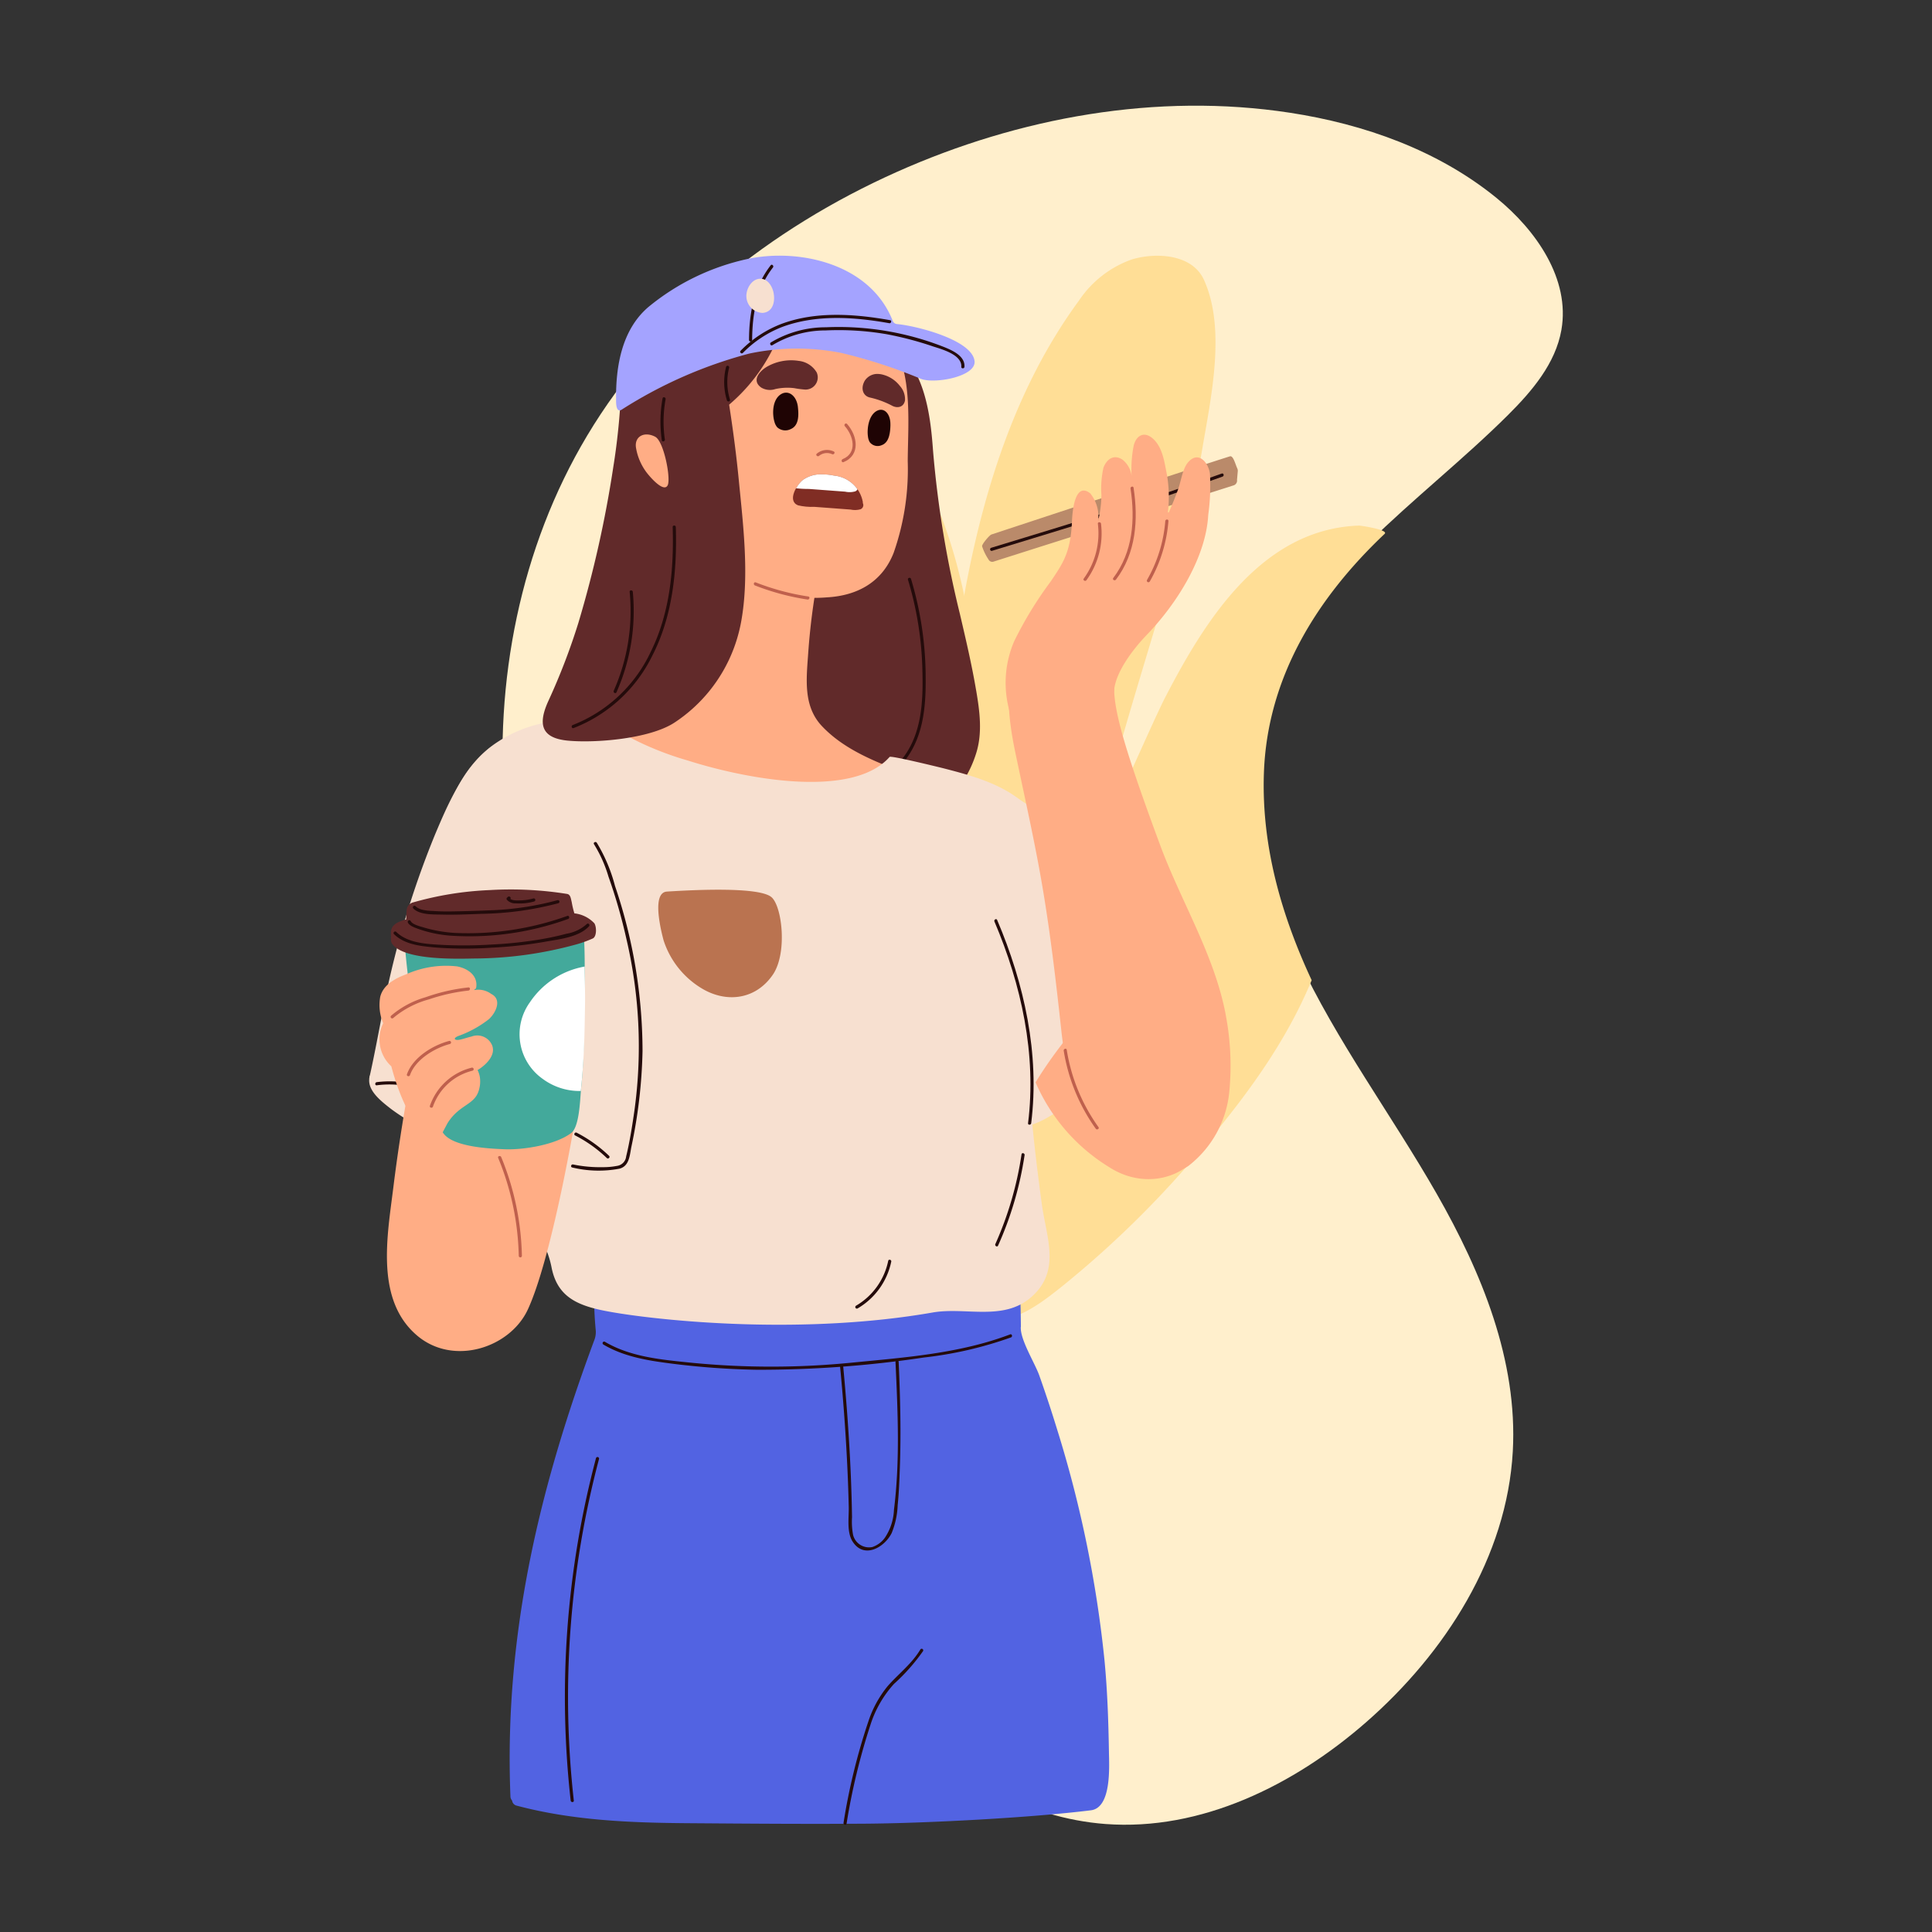 <svg xmlns="http://www.w3.org/2000/svg" xmlns:xlink="http://www.w3.org/1999/xlink" width="255" height="255" viewBox="0 0 255 255"><rect x="0" y="0" width="255" height="255" fill="#333333" stroke="none"/><defs><clipPath id="a"><path d="M136.349,87c-.854.627-2.18,2.8-.7,3.4a8.065,8.065,0,0,0,2.162.2l2.381.178,2.38.178a2.72,2.72,0,0,0,1.321-.034.591.591,0,0,0,.3-.842.178.178,0,0,0,.013-.108,4.278,4.278,0,0,0-3.806-3.5,8.316,8.316,0,0,0-1.581-.165,4.121,4.121,0,0,0-2.466.694" transform="translate(-134.982 -86.304)" fill="none"/></clipPath></defs><g transform="translate(-0.176)"><rect width="255" height="255" transform="translate(0.176)" fill="none"/><g transform="translate(66.496 13.949)"><path d="M25.575,166.533C18.464,141.357,2.549,119.77.317,93.208c-1.442-17.161,2.024-34.879,10.862-49.66C20.5,27.962,35.42,16.174,52,8.766,68.2,1.525,86.392-1.756,103.937.932c9.828,1.506,19.54,4.959,27.252,11.236,5.268,4.288,9.745,10.73,8.578,17.422-.772,4.427-3.86,8.065-7.045,11.235C121.059,52.433,105.8,62.02,100.827,77.706c-3.624,11.435-.86,24.029,4.2,34.9s12.308,20.571,18.265,30.984,10.721,22.051,10.058,34.028c-.771,13.91-8.9,26.607-19.39,35.772-9.511,8.307-21.776,14.352-34.369,13.407-10.393-.78-20.033-6.284-27.375-13.682-12.792-12.888-18.9-30.564-26.645-46.587m82.669,32.175c-.007.041-.021.034-.055-.021l.055.021" transform="translate(0 0)" fill="#ffefcc"/><path d="M298.567,164.815c-.351-6.725-.99-16.308,4.9-21.067,6.268-5.063,12.751,1.712,15.87,6.934,16.667,27.905,5.473,61.919,10.692,92.334a39.067,39.067,0,0,1-10.787,1.35c-3.922-.243-5.481-3.3-6.275-6.739-1.76-7.63-2.731-15.423-4.59-23.06-3.991-16.4-8.926-32.8-9.812-49.751" transform="translate(-265.954 -105.858)" fill="#ffde96"/><path d="M97.622,185.969c.41,4.6.1,9.172.86,13.727.37,2.209.65,4.617,1.122,6.949a.8.8,0,0,1,1.108.664c.417,2.941.6,6.723,2.223,9.3,2.5,3.974,8.215-.753,10.731-2.75a132.6,132.6,0,0,0,19.021-18.864c5.54-6.6,10.608-13.584,13.885-21.517-3.995-8.57-6.621-17.674-6.306-27.249.41-12.715,7.038-23.241,15.936-31.66.582-.551-3.213-1.1-3.367-1.092-12.829.425-20.316,12.494-25.551,22.589-1.723,3.324-7.106,15.93-7.934,16.8-.657.677-.137-2.189.075-3.153,2.257-10.287,10.923-35.559,12.646-45.976,1.136-6.833,3.283-16.128.274-22.715-1.566-3.427-6.4-3.625-9.548-2.661a14.043,14.043,0,0,0-6.942,5.424c-15.848,21.579-17.407,52.214-19.144,77.794a155.4,155.4,0,0,0-.089,24.4" transform="translate(-39.769 -58.054)" fill="#ffde96"/><g transform="translate(-17.591 19.799)"><g transform="translate(0)"><path d="M217.719,252.965c-1.109-1.032-2.344-2.157-3.939-2.228-3.228-.144-5.763,3.167-7.2,5.656A15.62,15.62,0,0,0,204.35,262a6.4,6.4,0,0,0,.284,2.769,4.9,4.9,0,0,1-.057,4.077c-.13.247.244.467.375.219.012-.023.022-.046.033-.068a12.444,12.444,0,0,0,4.578-1.728,30.9,30.9,0,0,0,4.473-2.959A28.392,28.392,0,0,0,218,260.534a6.13,6.13,0,0,0,1.82-4.051,5.362,5.362,0,0,0-2.1-3.519" transform="translate(-119.647 -153.745)" fill="#f7e0d0"/><path d="M155.072,89.8c-.577-3.414-1.373-6.786-2.16-10.156a137.9,137.9,0,0,1-3.525-21.469c-.357-4.959-1.139-11.292-5.866-14.305-.223-.142.55.378.443.553-5.131-2.562-10.571,1.123-10.855,6.827a65.181,65.181,0,0,1-.353,6.714c-.31,2.038-.746,4.057-1.1,6.087-.712,4.032-1.305,8.084-1.807,12.148-.53,4.3-.954,8.605-1.3,12.92-.273,3.4-1.214,7.628.314,10.847,1.267,2.669,4.007,4.278,6.593,5.447a35.286,35.286,0,0,0,10.427,2.837c.341.041.458-.288.36-.546a15.213,15.213,0,0,0,8.825-9.557c.871-2.725.474-5.585.007-8.346" transform="translate(-74.966 -32.439)" fill="#612a2a"/><path d="M231.374,256.083a65.3,65.3,0,0,0-7.822-11.4.867.867,0,0,0-1.487.368c-.024.007-.048.009-.073.018-3.175,1.11-7.375.044-9.817,2.907a8,8,0,0,0-1.121,7.179c0,.11-1.316,1.009-1.276,1.133a24.555,24.555,0,0,0,10.729,14.026c5.709,3.709,12.952.645,13.495-6.145.227-2.841-1.337-5.65-2.629-8.083" transform="translate(-122.853 -150.024)" fill="#ffad85"/><path d="M110.9,127.621c-5.345-2.343-11.913-3.782-16.048-8.173-2.5-2.654-2.03-6.268-1.8-9.629a87.979,87.979,0,0,1,1.389-10.569.886.886,0,0,0-.907-1.041.872.872,0,0,0-.081-.263,25.3,25.3,0,0,0-6.941-9.03C84.1,87.071,80.9,85.5,77.9,86.454a.809.809,0,0,0-1.324.635c.366,7.093.456,14.517-.775,21.538-.617,3.518-1.6,6.982-4.934,8.793a47.168,47.168,0,0,1-9.922,3.709.922.922,0,0,0-.181.071.845.845,0,0,0-.411,1.554c3.661,2.147,7.813,2.879,11.847,4.024,4.7,1.336,9.275,3.094,13.986,4.406,7.962,2.217,16.811,3,24.207-1.372a.757.757,0,0,0,.392-.761c.572-.269.834-1.117.117-1.431" transform="translate(-35.107 -57.37)" fill="#ffad85"/><path d="M112.221,344.676c0-.021.006-.039.005-.06-.055-4.683-.032-4.118-1.03-8.693-.209-.96-1.529-.717-1.681.1A203.374,203.374,0,0,1,78.5,338.23q-7.548-.045-15.078-.654c-1.679-.136-4.42-.585-6.113.339-.478-.08-1.076.979-1.079,1.057a3.029,3.029,0,0,0-.333.9,48.908,48.908,0,0,0,.223,5.324,2.919,2.919,0,0,1-.217,1.257c-6.752,18.208-11.956,38-11.047,60.223a.8.8,0,0,0,.219.5.777.777,0,0,0,.6.668c7.394,1.968,15.03,2.262,22.643,2.319,7.82.058,15.644.121,23.463.063,7.993-.059,21.75-.779,29.689-1.767,2.755-.343,2.407-5.852,2.377-7.72-.065-4.016-.2-8.045-.582-12.044a154.507,154.507,0,0,0-6.259-30.514q-1.1-3.589-2.356-7.127c-.582-1.636-2.524-4.7-2.437-6.382" transform="translate(-26.211 -203.271)" fill="#5263e2"/><path d="M169.983,119.528a44.694,44.694,0,0,1,1.908,12.232c.1,4.146-.142,8.557-3.014,11.823-.175.2.117.493.293.293,2.794-3.178,3.188-7.355,3.147-11.415a45.33,45.33,0,0,0-1.935-13.044c-.079-.254-.479-.145-.4.11" transform="translate(-98.869 -76.758)" fill="#240b0b"/><path d="M209.3,204.113c-4.48-8.76-8.463-11.253-16.919-16.727a2.207,2.207,0,0,0-1.847.152,5.338,5.338,0,0,0-5.365,3.378c-1.395,3.192-.531,7.1.512,10.255,1.3,3.946,3.086,7.7,4.277,11.69a102.942,102.942,0,0,1,3.128,16.4.905.905,0,0,0,.583,1.147c1.425-4.672,8.675-14.671,16.558-20.89,1.834-1.447.03-3.535-.926-5.4" transform="translate(-108.017 -116.566)" fill="#f7e0d0"/><path d="M121.505,32.831c-3.6-4.542-10.585-6.021-16.192-5.377a20.031,20.031,0,0,0-8.2,2.824c-3.592,2.215-5,6.065-5.737,9.969a10.45,10.45,0,0,0,.353,5.664c.69,1.881,1.873,3.613,2.369,5.545A.736.736,0,0,0,94,52c.619,3.159,1.335,6.413,3.264,9.16,1.5,2.138,3.9,3.563,6.2,4.8A19.13,19.13,0,0,0,113.745,68c4.1-.218,7.34-2.042,8.847-5.865a33.239,33.239,0,0,0,1.864-12.112c.04-5.492.739-12.106-2.658-16.808q-.142-.2-.293-.387" transform="translate(-53.376 -22.901)" fill="#ffad85"/><path d="M105.571,183.368c-1.384-3.286-2.871-6.72-5.674-9.205-2.917-2.586-6.859-3.661-10.648-4.638-.158-.041-6.936-1.713-7.119-1.505-4.773,5.424-18.357,3.112-26.669.467A41,41,0,0,1,45.454,164.1a8.86,8.86,0,0,1-2.268-1.938c-.138-.182-1.364,1.123-1.66,1.1a17.5,17.5,0,0,0-11.673,3.147c-3.7,2.675-5.488,6.622-6.859,10.667a.677.677,0,0,0,.033.552.811.811,0,0,0,.018.235A57.1,57.1,0,0,0,31.011,196c0,12.284-.17,24.866,5.325,36.03a12.881,12.881,0,0,1,1.158,3.285c.843,4.493,4.144,5.387,8.964,6.15,6.755,1.071,24.571,2.818,41.354-.114,4.329-.756,9.295,1.18,12.977-2,4.006-3.464,2.037-7.872,1.432-12.29-.332-2.423-1.727-12.937-1.488-15.475a39.789,39.789,0,0,0-1.359-16.031c3.094-3.412,5.647-7.265,6.064-11.456a.609.609,0,0,0,.134-.727" transform="translate(-13.441 -101.865)" fill="#f7e0d0"/><path d="M31.9,281.8c-1.829-2.325-5.314-3.24-7.96-4.191A56.833,56.833,0,0,0,12.6,274.685a38.328,38.328,0,0,0-5.019-.385c-1.067-.007-2.135.035-3.2.134-.615.058-3.6-.284-4.2,1.141-.806,1.852,1.216,3.435,2.69,4.581a26.154,26.154,0,0,0,8.635,4.226,83.566,83.566,0,0,0,11.681,2.4c1.718.256,3.442.472,5.174.6,1.191.089,3.266.559,4.346-.132,1.638-1.048.06-4.35-.807-5.452" transform="translate(0 -167.546)" fill="#f7e0d0"/><path d="M34.362,225.058c-4.4-3.227-10.341-4.713-15.353-1.909-4.115,2.3-5.913,6.8-7.234,11.117a.731.731,0,0,0-.815.6A233.659,233.659,0,0,0,6.5,259.722c-.776,6.3-2.424,14.8,3.128,19.521,4.791,4.077,12.273,1.65,14.628-3.433,3.013-6.5,6.167-23.769,7.155-30.825.2-1.447,2.112-18.961,1.971-18.95.672-.053,1.695-.448.975-.976" transform="translate(-3.316 -136.724)" fill="#ffad85"/><path d="M228.418,84.4a.665.665,0,0,0,.463-.741l.1-1.118a.752.752,0,0,0-.067-.389c-.26-.556-.525-1.728-.975-1.588-3.739,1.164-28.268,9.257-31.472,10.314-.257.085-1.3,1.306-1.229,1.567a6.968,6.968,0,0,0,.857,1.751.539.539,0,0,0,.637.266c9.5-3.022,28.258-8.974,31.68-10.063" transform="translate(-114.339 -54.079)" fill="#ba8a6a"/><path d="M198.029,96.238c10.192-3.118,20.41-6.167,30.433-9.8.249-.09.141-.491-.11-.4-10.022,3.637-20.24,6.687-30.433,9.8-.254.077-.146.478.11.4" transform="translate(-115.824 -57.284)" fill="#240b0b"/><path d="M35.013,190.451c-1.292-5.456-3.84-10.757-8.4-14.2-2.965-2.237-10.227-3.4-10.457-3.223-3.743,2.821-5.814,7.746-7.416,11.532A120.991,120.991,0,0,0,1.714,208.44c-.539,2.751-1.047,5.509-1.661,8.245-.156.692.712.692,3.6.62a44.707,44.707,0,0,1,11.336,1.4c6.331,1.745,11.879,4.1,17.279,9.133a.792.792,0,0,0,.876,0c1.944-1.413,2.244-3.541,2.453-5.805.344-3.721.643-7.449.806-11.182.3-6.784.177-13.757-1.395-20.4" transform="translate(-0.021 -108.228)" fill="#f7e0d0"/><path d="M232.329,188.185c-1.492-7.832-5.892-14.886-8.637-22.3-6.963-18.812-6.917-21.2-4.895-25.027.305-.578-4.722-2.245-6.7-2.254-1.8-.008-6.692-.024-7,.678-2.045,4.65-1.527,9.564-.515,14.411,1.266,6.062,2.639,12.082,3.657,18.194,1.023,6.144,1.739,12.313,2.41,18.5.762,7.034,3.16,14.766,10.23,17.732,1.117.468,4.85,1.545,6.731-.056a14.043,14.043,0,0,0,5.221-9.815,35.715,35.715,0,0,0-.506-10.066" transform="translate(-119.292 -88.077)" fill="#ffad85"/><path d="M229.429,77.946c-.493-1.108-1.56-1.871-2.644-.589-.711.84-.913,2.446-1.268,3.446-.376,1.059-.8,2.1-1.251,3.121a.067.067,0,0,1-.127-.039,16.968,16.968,0,0,0-.233-5.435c-.285-1.5-.591-3.266-1.816-4.294-1.147-.962-2.168-.313-2.474,1.017a16.04,16.04,0,0,0-.269,4.012,3.216,3.216,0,0,0-1.226-2.213c-1.141-.731-2.071-.043-2.489,1.074a12.481,12.481,0,0,0-.271,3.612,15.348,15.348,0,0,1-.43,3.41,4.845,4.845,0,0,0-1.054-3.642c-2.06-1.582-2.351,2.5-2.4,3.683-.171,4.171-1.222,5.585-2.8,7.948a49.8,49.8,0,0,0-4.841,7.925,13.89,13.89,0,0,0,.363,11.7.374.374,0,0,0,.527.181.42.42,0,0,0,.471.189c2.189-.53,4.651-.82,6.555-2.124,1.784-1.223,5.251-2.909,5.273-3.329.132-2.578,2.655-5.751,4.3-7.461,4.179-4.333,7.845-10.42,8.134-15.844a28.658,28.658,0,0,0,.227-5.438,3.355,3.355,0,0,0-.259-.908" transform="translate(-118.717 -50.067)" fill="#ffad85"/><path d="M86.872,37.432a.415.415,0,0,0-.491-.293c-2.8-1.487-6.714-.484-9.581.284A31.848,31.848,0,0,0,65.755,42.9a.445.445,0,0,0-.145.521c-.006.023.594-.159.591-.134-.271,2.211-.6,3.542-.763,5.76-.166,2.192-.477,4.84-.833,7.009A149.639,149.639,0,0,1,59.981,76.7a85.08,85.08,0,0,1-3.91,10.184c-1.4,3.02-1.125,4.973,2.5,5.328,3.539.347,10.739-.205,14.058-2.349a20.236,20.236,0,0,0,7.824-9.7q.138-.36.262-.725a20.636,20.636,0,0,0,.783-3.05c1.066-6.027.244-12.627-.347-18.674-.3-3.075-.7-6.137-1.163-9.191-.033-.217-.066-.435-.1-.653A23.167,23.167,0,0,0,86.643,38.2a.433.433,0,0,0,.229-.767" transform="translate(-32.38 -28.208)" fill="#612a2a"/><path d="M125.952,30.6c-.278-2.828-7.773-4.7-10.271-4.91a.665.665,0,0,1-.537-.441c-3-7.592-12.4-9.552-19.031-8.173a30.835,30.835,0,0,0-13.222,6.376c-3.5,3-4.3,7.819-4.255,12.191,0,.323-.048,1.822.73,1.352a59.293,59.293,0,0,1,16.855-7.408,30.388,30.388,0,0,1,12.136-.085,68.269,68.269,0,0,1,10.44,3.39c1.649.761,7.36-.215,7.156-2.293" transform="translate(-46.051 -16.669)" fill="#a4a3ff"/><path d="M128.146,360.245c-6.553,2.5-13.793,3.04-20.719,3.713a107.858,107.858,0,0,1-21.4.024c-3.842-.392-7.972-.745-11.364-2.756a.207.207,0,0,0-.209.358c2.734,1.62,5.876,2.118,8.982,2.515a103.739,103.739,0,0,0,11.2.815,146.779,146.779,0,0,0,22.124-1.616,51.058,51.058,0,0,0,11.493-2.653c.247-.094.14-.495-.11-.4" transform="translate(-43.547 -217.871)" fill="#240b0b"/><path d="M202.877,302.7a45.266,45.266,0,0,1-3.456,11.843c-.108.241.249.452.358.209a45.631,45.631,0,0,0,3.5-11.942c.039-.261-.36-.373-.4-.11" transform="translate(-116.776 -184.093)" fill="#240b0b"/><path d="M67.332,203.722A17.493,17.493,0,0,1,69.24,208a70.159,70.159,0,0,1,2.358,8.192,62.127,62.127,0,0,1,1.071,22.635c-.291,2.042-.615,4.106-1.1,6.112a1.4,1.4,0,0,1-1.195,1.232,9.21,9.21,0,0,1-1.9.17,17.352,17.352,0,0,1-3.91-.357c-.26-.052-.372.347-.11.4a14.834,14.834,0,0,0,6.205.164c1.345-.328,1.379-1.779,1.611-2.929a67.047,67.047,0,0,0,1.464-12.616A68.076,68.076,0,0,0,70.1,209.222a21.539,21.539,0,0,0-2.408-5.709c-.154-.215-.513-.008-.358.209" transform="translate(-37.656 -126.038)" fill="#240b0b"/><path d="M65.443,296.35a17.766,17.766,0,0,1,4.187,2.985c.193.184.486-.108.293-.293a18.142,18.142,0,0,0-4.271-3.05c-.237-.122-.447.235-.209.358" transform="translate(-38.264 -180.236)" fill="#240b0b"/><path d="M6.084,279.856a13.5,13.5,0,0,0-3.952-.084c-.261.033-.264.447,0,.414a13.133,13.133,0,0,1,3.842.069c.261.044.373-.356.11-.4" transform="translate(-1.134 -170.689)" fill="#240b0b"/><path d="M199.133,228.316c3.546,8.336,5.574,17.55,4.436,26.616-.033.264.382.261.414,0,1.148-9.143-.918-18.424-4.493-26.826-.1-.244-.461-.034-.358.209" transform="translate(-116.608 -140.431)" fill="#240b0b"/><path d="M159.185,336.629a8.931,8.931,0,0,1-4.243,5.918.207.207,0,0,0,.209.358,9.338,9.338,0,0,0,4.434-6.165c.055-.26-.345-.371-.4-.11" transform="translate(-90.681 -203.961)" fill="#240b0b"/><path d="M229.418,101.769a10.183,10.183,0,0,1-1.862,7.238c-.156.217.2.424.358.209a10.517,10.517,0,0,0,1.919-7.447c-.032-.261-.446-.265-.414,0" transform="translate(-133.242 -66.391)" fill="#bf604d"/><path d="M239.227,90.475c.627,4.1.309,8.4-2.281,11.809-.162.212.2.419.358.209,2.656-3.491,2.965-7.925,2.323-12.128-.04-.263-.439-.151-.4.11" transform="translate(-138.74 -59.74)" fill="#bf604d"/><path d="M250.139,100.911a18.587,18.587,0,0,1-2.406,7.768.207.207,0,0,0,.358.209,19.084,19.084,0,0,0,2.463-7.977c.022-.266-.393-.264-.414,0" transform="translate(-145.064 -65.888)" fill="#bf604d"/><path d="M161.221,460.508c-1.109,1.87-2.888,3.213-4.309,4.829a14.548,14.548,0,0,0-2.548,4.658,81.8,81.8,0,0,0-3.277,13.384c-.05.261.35.372.4.11a84.845,84.845,0,0,1,3.165-13.081,14.648,14.648,0,0,1,3.086-5.356,25.839,25.839,0,0,0,3.841-4.334.207.207,0,0,0-.358-.209" transform="translate(-88.479 -276.539)" fill="#240b0b"/><path d="M157.281,368.727c.3,6.458.606,13.083-.2,19.52a7.187,7.187,0,0,1-1.18,3.67,3.37,3.37,0,0,1-1.686,1.257,2.17,2.17,0,0,1-2.526-1.584,9.428,9.428,0,0,1-.145-2.349q-.02-1.348-.059-2.694-.076-2.642-.216-5.281c-.211-4.025-.521-8.045-.9-12.058-.025-.263-.44-.266-.414,0,.4,4.143.713,8.294.925,12.451q.158,3.118.231,6.24c.03,1.379-.281,3.274.488,4.512,1.481,2.386,4.208.848,5.177-1.082a10.737,10.737,0,0,0,.794-3.687c.167-1.614.226-3.238.285-4.859.17-4.693.058-9.365-.156-14.056-.012-.266-.426-.267-.414,0" transform="translate(-87.817 -222.73)" fill="#240b0b"/><path d="M66.442,399.492a123.052,123.052,0,0,0-3.341,45.19c.029.262.444.265.414,0a122.725,122.725,0,0,1,3.326-45.08.207.207,0,0,0-.4-.11" transform="translate(-36.508 -240.778)" fill="#240b0b"/><path d="M113.325,51.89a8.144,8.144,0,0,0,.112,4.41c.078.254.478.146.4-.11A7.69,7.69,0,0,1,113.725,52a.207.207,0,0,0-.4-.11" transform="translate(-66.221 -37.209)" fill="#240b0b"/><path d="M77.828,102.824c.176,5.615-.38,11.43-2.922,16.524a19.02,19.02,0,0,1-10.265,9.607c-.249.09-.142.491.11.4a19.354,19.354,0,0,0,10.371-9.52c2.694-5.22,3.3-11.22,3.12-17.011-.008-.266-.423-.267-.414,0" transform="translate(-37.773 -67.008)" fill="#240b0b"/><path d="M87.489,73.919c-1.459-.763-2.787-.034-2.541,1.461a7.452,7.452,0,0,0,1.434,3.3c.367.479,2.218,2.672,2.744,1.644.448-.877-.5-5.807-1.637-6.4" transform="translate(-49.731 -50.018)" fill="#ffad85"/><path d="M137.954,36.217c-4.674-.832-9.756-1.2-14.3.477a15.106,15.106,0,0,0-5.422,3.554c-.191.187.1.48.293.293a14.611,14.611,0,0,1,5.239-3.447c4.472-1.646,9.477-1.3,14.078-.477.261.046.373-.353.11-.4" transform="translate(-69.205 -27.706)" fill="#240b0b"/><path d="M153.368,44.644c.1-1.445-1.623-2.19-2.731-2.634a37.976,37.976,0,0,0-15.574-2.591,14.021,14.021,0,0,0-7.245,2c-.221.147-.014.506.209.358a13.6,13.6,0,0,1,7.036-1.943,37.27,37.27,0,0,1,8.026.5A44.036,44.036,0,0,1,149.2,41.94c1.172.381,3.857,1.091,3.751,2.7-.017.266.4.265.414,0" transform="translate(-74.8 -29.97)" fill="#240b0b"/><path d="M123.848,19.618c-2.214,2.85-2.844,6.312-2.865,9.858a.207.207,0,0,0,.414,0c.021-3.423.6-6.809,2.744-9.565.162-.208-.129-.5-.293-.293" transform="translate(-70.852 -18.354)" fill="#240b0b"/><path d="M122.663,121.114a32.153,32.153,0,0,0,6.941,1.861c.261.04.373-.36.11-.4a32.155,32.155,0,0,1-6.941-1.861c-.249-.1-.356.3-.11.4" transform="translate(-71.754 -77.593)" fill="#bf604d"/><path d="M131.942,62.194c-.168-1.49-1.241-2.292-2.221-1.7-1.149.692-1.2,2.574-.875,3.659a1.848,1.848,0,0,0,.365.716,1.588,1.588,0,0,0,1.8.229c1.042-.457,1.059-1.747.929-2.9" transform="translate(-75.356 -42.22)" fill="#1f0404"/><path d="M161.775,67.727c.028-1.447-.825-2.32-1.76-1.847-1.1.554-1.363,2.356-1.2,3.429a1.829,1.829,0,0,0,.238.723,1.315,1.315,0,0,0,1.563.392c.974-.339,1.141-1.575,1.163-2.7" transform="translate(-92.981 -45.413)" fill="#1f0404"/><path d="M150.906,70.463c1.15,1.29,1.685,3.545-.285,4.348-.244.1-.137.5.11.4,2.269-.924,1.86-3.481.469-5.041-.178-.2-.47.094-.293.293" transform="translate(-88.128 -47.962)" fill="#bf604d"/><path d="M144.716,78.748a2.086,2.086,0,0,0-2.232.288c-.207.169.088.46.293.293a1.651,1.651,0,0,1,1.73-.223c.241.11.452-.247.209-.358" transform="translate(-83.403 -52.908)" fill="#bf604d"/><path d="M128.633,50.018a6.432,6.432,0,0,0-3.806.784c-.993.556-2.155,1.85-.8,2.787a2.236,2.236,0,0,0,1.842.194,7.379,7.379,0,0,1,2.5-.123,12.633,12.633,0,0,0,1.327.18,1.607,1.607,0,0,0,1.643-2.252,3.146,3.146,0,0,0-2.382-1.527c-.107-.017-.214-.031-.321-.043" transform="translate(-72.274 -36.178)" fill="#612a2a"/><path d="M159.342,54.351a1.974,1.974,0,0,0-1.906.9c-.571,1.011-.216,1.963.637,2.189a11.815,11.815,0,0,1,2.916,1.058c.721.423,1.6.266,1.767-.667a2.612,2.612,0,0,0-.683-1.917,4.131,4.131,0,0,0-2.5-1.537q-.114-.019-.23-.029" transform="translate(-92.037 -38.732)" fill="#612a2a"/><path d="M123.765,25.937c-.149-.825-.694-1.851-1.662-1.921-1.018-.074-1.736.928-1.9,1.823a2.24,2.24,0,0,0,2.085,2.683c1.35-.09,1.681-1.441,1.474-2.585" transform="translate(-70.377 -20.969)" fill="#f7e0d0"/><path d="M34.641,234.983c0,1.549-.035,3.1-.056,4.634-.07,4.3.009,7.273-.425,11.543-.009.074-.017.156-.022.247-.117,1.419-.234,4.747-1.267,5.537-2.052,1.566-6.3,2.252-8.782,2.152-1.848-.078-7.594-.269-8.34-2.582a109.884,109.884,0,0,1-4.791-23.71.854.854,0,0,1-.312-1.037,7.774,7.774,0,0,1,1.3-2.356c1.115.022,2.239.121,3.346.052q3.665-.228,7.325-.226c2.369,0,4.738.074,7.108.152,1.567.052,3.15.191,4.717.091.152,1.827.2,3.663.2,5.5" transform="translate(-6.198 -141.157)" fill="#43a99b"/><path d="M33.757,223.056a4.251,4.251,0,0,0-2.627-1.3,12.354,12.354,0,0,1-.357-1.524c-.109-.385-.132-.946-.589-1.037a47,47,0,0,0-10.191-.513,43.208,43.208,0,0,0-10.246,1.657,1.158,1.158,0,0,0-.754.953q-.045.631-.063,1.263c-1.292.376-2.11.763-2.008,2.013.036.442-.077.853.146,1.184,1.564,2.318,9.211,1.981,10.883,1.962a51.428,51.428,0,0,0,13.556-1.894,15.764,15.764,0,0,0,2.042-.744c.549-.245.526-1.552.208-2.025" transform="translate(-4.049 -134.952)" fill="#612a2a"/><path d="M12.293,227.832c.238.474,1.023.707,1.475.873a16.5,16.5,0,0,0,4.075.848,38.149,38.149,0,0,0,15.6-2.2c.252-.084.144-.484-.11-.4a38.633,38.633,0,0,1-14.847,2.243,18.147,18.147,0,0,1-4.146-.732c-.443-.14-1.449-.366-1.686-.838-.12-.238-.477-.029-.358.209" transform="translate(-7.185 -139.811)" fill="#240b0b"/><path d="M13.97,223.066c.869.86,2.628.774,3.76.8,1.734.046,3.48-.034,5.212-.1a41.733,41.733,0,0,0,10.166-1.4.207.207,0,0,0-.11-.4,39.391,39.391,0,0,1-9.281,1.349c-1.481.066-2.964.1-4.447.129-.769.013-1.54.017-2.308-.032-.821-.052-2.075-.031-2.7-.65-.19-.188-.483.105-.293.293" transform="translate(-8.145 -136.9)" fill="#240b0b"/><path d="M7.824,230.81c1.357,1.323,3.3,1.549,5.111,1.73a50.6,50.6,0,0,0,7.733.055,56.089,56.089,0,0,0,7-.769c1.857-.335,4.533-.583,5.891-2.056.181-.2-.112-.489-.293-.293a5.285,5.285,0,0,1-2.688,1.277c-1.059.285-2.131.515-3.211.705a55.776,55.776,0,0,1-6.7.72,57.846,57.846,0,0,1-6.343.054c-2.055-.117-4.641-.19-6.208-1.718-.191-.186-.484.106-.293.293" transform="translate(-4.546 -141.26)" fill="#240b0b"/><path d="M13.187,252.457c-.048-.094.064-.237.411-.39a14.334,14.334,0,0,0,4.1-2.253c.842-.77,1.791-2.562.28-3.318a2.857,2.857,0,0,0-2.221-.508c.011-.036.02-.072.028-.109a.237.237,0,0,0,.212-.2c.263-1.612-1.108-2.55-2.531-2.816a12.978,12.978,0,0,0-6.718,1.05c-1.428.53-3.027,1.377-3.417,2.98a6.2,6.2,0,0,0,.395,3.48A4.823,4.823,0,0,0,4.8,256.054c.244.928.522,1.848.85,2.755a25.942,25.942,0,0,0,2.463,5.086c.448.706,1.241,2.416,2.236,2.551.432.059,1.674-2.6,1.934-2.994,1.551-2.372,3.456-2.289,4.045-4.162a3.988,3.988,0,0,0,.186-1.529,3.068,3.068,0,0,0-.188-.878,1.663,1.663,0,0,0-.149-.33c.9-.528,2.653-1.986,1.824-3.481a2.124,2.124,0,0,0-2.623-.946c-.514.116-1.011.3-1.528.409-.352.072-.608.028-.662-.077" transform="translate(-1.878 -149.061)" fill="#ffad85"/><path d="M221.224,269.551a24.294,24.294,0,0,0,4.229,10.289c.154.215.513.008.358-.209a23.959,23.959,0,0,1-4.188-10.191c-.036-.263-.436-.151-.4.11" transform="translate(-129.555 -164.614)" fill="#bf604d"/><path d="M24.834,275.3a7.819,7.819,0,0,0-5.512,5.033c-.088.252.312.36.4.11a7.393,7.393,0,0,1,5.222-4.744.207.207,0,0,0-.11-.4" transform="translate(-11.308 -168.128)" fill="#bf604d"/><path d="M17.1,249.746a24.958,24.958,0,0,0-5.674,1.3,12.128,12.128,0,0,0-4.537,2.436.207.207,0,0,0,.293.293,12.27,12.27,0,0,1,4.706-2.453A24.536,24.536,0,0,1,17.1,250.16c.262-.029.265-.444,0-.414" transform="translate(-4 -153.166)" fill="#bf604d"/><path d="M41.063,303.713a35.769,35.769,0,0,1,2.716,12.918.207.207,0,0,0,.414,0A36.089,36.089,0,0,0,41.462,303.6c-.1-.243-.5-.136-.4.11" transform="translate(-24.038 -184.628)" fill="#bf604d"/><path d="M17.563,266.791c-2.167.576-4.782,2.181-5.557,4.4-.088.252.312.361.4.11.722-2.066,3.265-3.579,5.268-4.111a.207.207,0,0,0-.11-.4" transform="translate(-7.023 -163.145)" fill="#bf604d"/><path d="M49.3,247.816a7.206,7.206,0,0,0,1.671,10.1,8.182,8.182,0,0,0,5.051,1.61c0-.091.013-.174.022-.247.434-4.27.464-7.086.533-11.382.022-1.536-.052-3.245-.052-4.795a11.009,11.009,0,0,0-7.225,4.713" transform="translate(-28.087 -149.277)" fill="#fff"/><path d="M93.057,61.908a17.149,17.149,0,0,0-.1,5.53c.037.263.437.151.4-.11a16.483,16.483,0,0,1,.1-5.309c.047-.261-.352-.373-.4-.11" transform="translate(-54.335 -43.075)" fill="#240b0b"/><path d="M79.976,123.47a26.023,26.023,0,0,1-2.1,13.048c-.107.242.25.452.358.209A26.425,26.425,0,0,0,80.39,123.47c-.025-.263-.44-.266-.414,0" transform="translate(-45.597 -79.099)" fill="#240b0b"/><path d="M43.93,220.831l-.121.108a.208.208,0,0,0-.033.251,1.456,1.456,0,0,0,1.21.494,6.919,6.919,0,0,0,2.41-.247.207.207,0,0,0-.11-.4,6.736,6.736,0,0,1-1.674.255c-.409.007-1.213.068-1.478-.311l-.032.251.121-.108c.2-.177-.094-.469-.293-.293" transform="translate(-25.62 -136.202)" fill="#240b0b"/><path d="M107.053,219.633c-1.541-1.417-10.1-1-13.83-.764-2.058.132-.776,5.184-.432,6.467a11.55,11.55,0,0,0,4.973,6.279c3.237,1.983,7.132,1.57,9.427-1.761,1.938-2.811,1.253-8.943-.138-10.221" transform="translate(-53.926 -134.94)" fill="#ba7350"/></g><g transform="translate(55.932 28.854)"><g clip-path="url(#a)"><rect width="10.684" height="5.531" transform="translate(-0.828 -0.281)" fill="#802d24"/><path d="M143.967,87.316c-.021-.114-.046-.224-.073-.332a5.015,5.015,0,0,0-1.711-.645,13.237,13.237,0,0,0-2.9-.5,5.2,5.2,0,0,0-2.849.336c-.5.355-.578,1.077-.673,1.667a15.459,15.459,0,0,0,1.805.1l2.381.178,2.38.178a2.719,2.719,0,0,0,1.321-.034.591.591,0,0,0,.3-.842.178.178,0,0,0,.013-.108" transform="translate(-135.442 -86.008)" fill="#fff"/></g></g></g></g></g></svg>